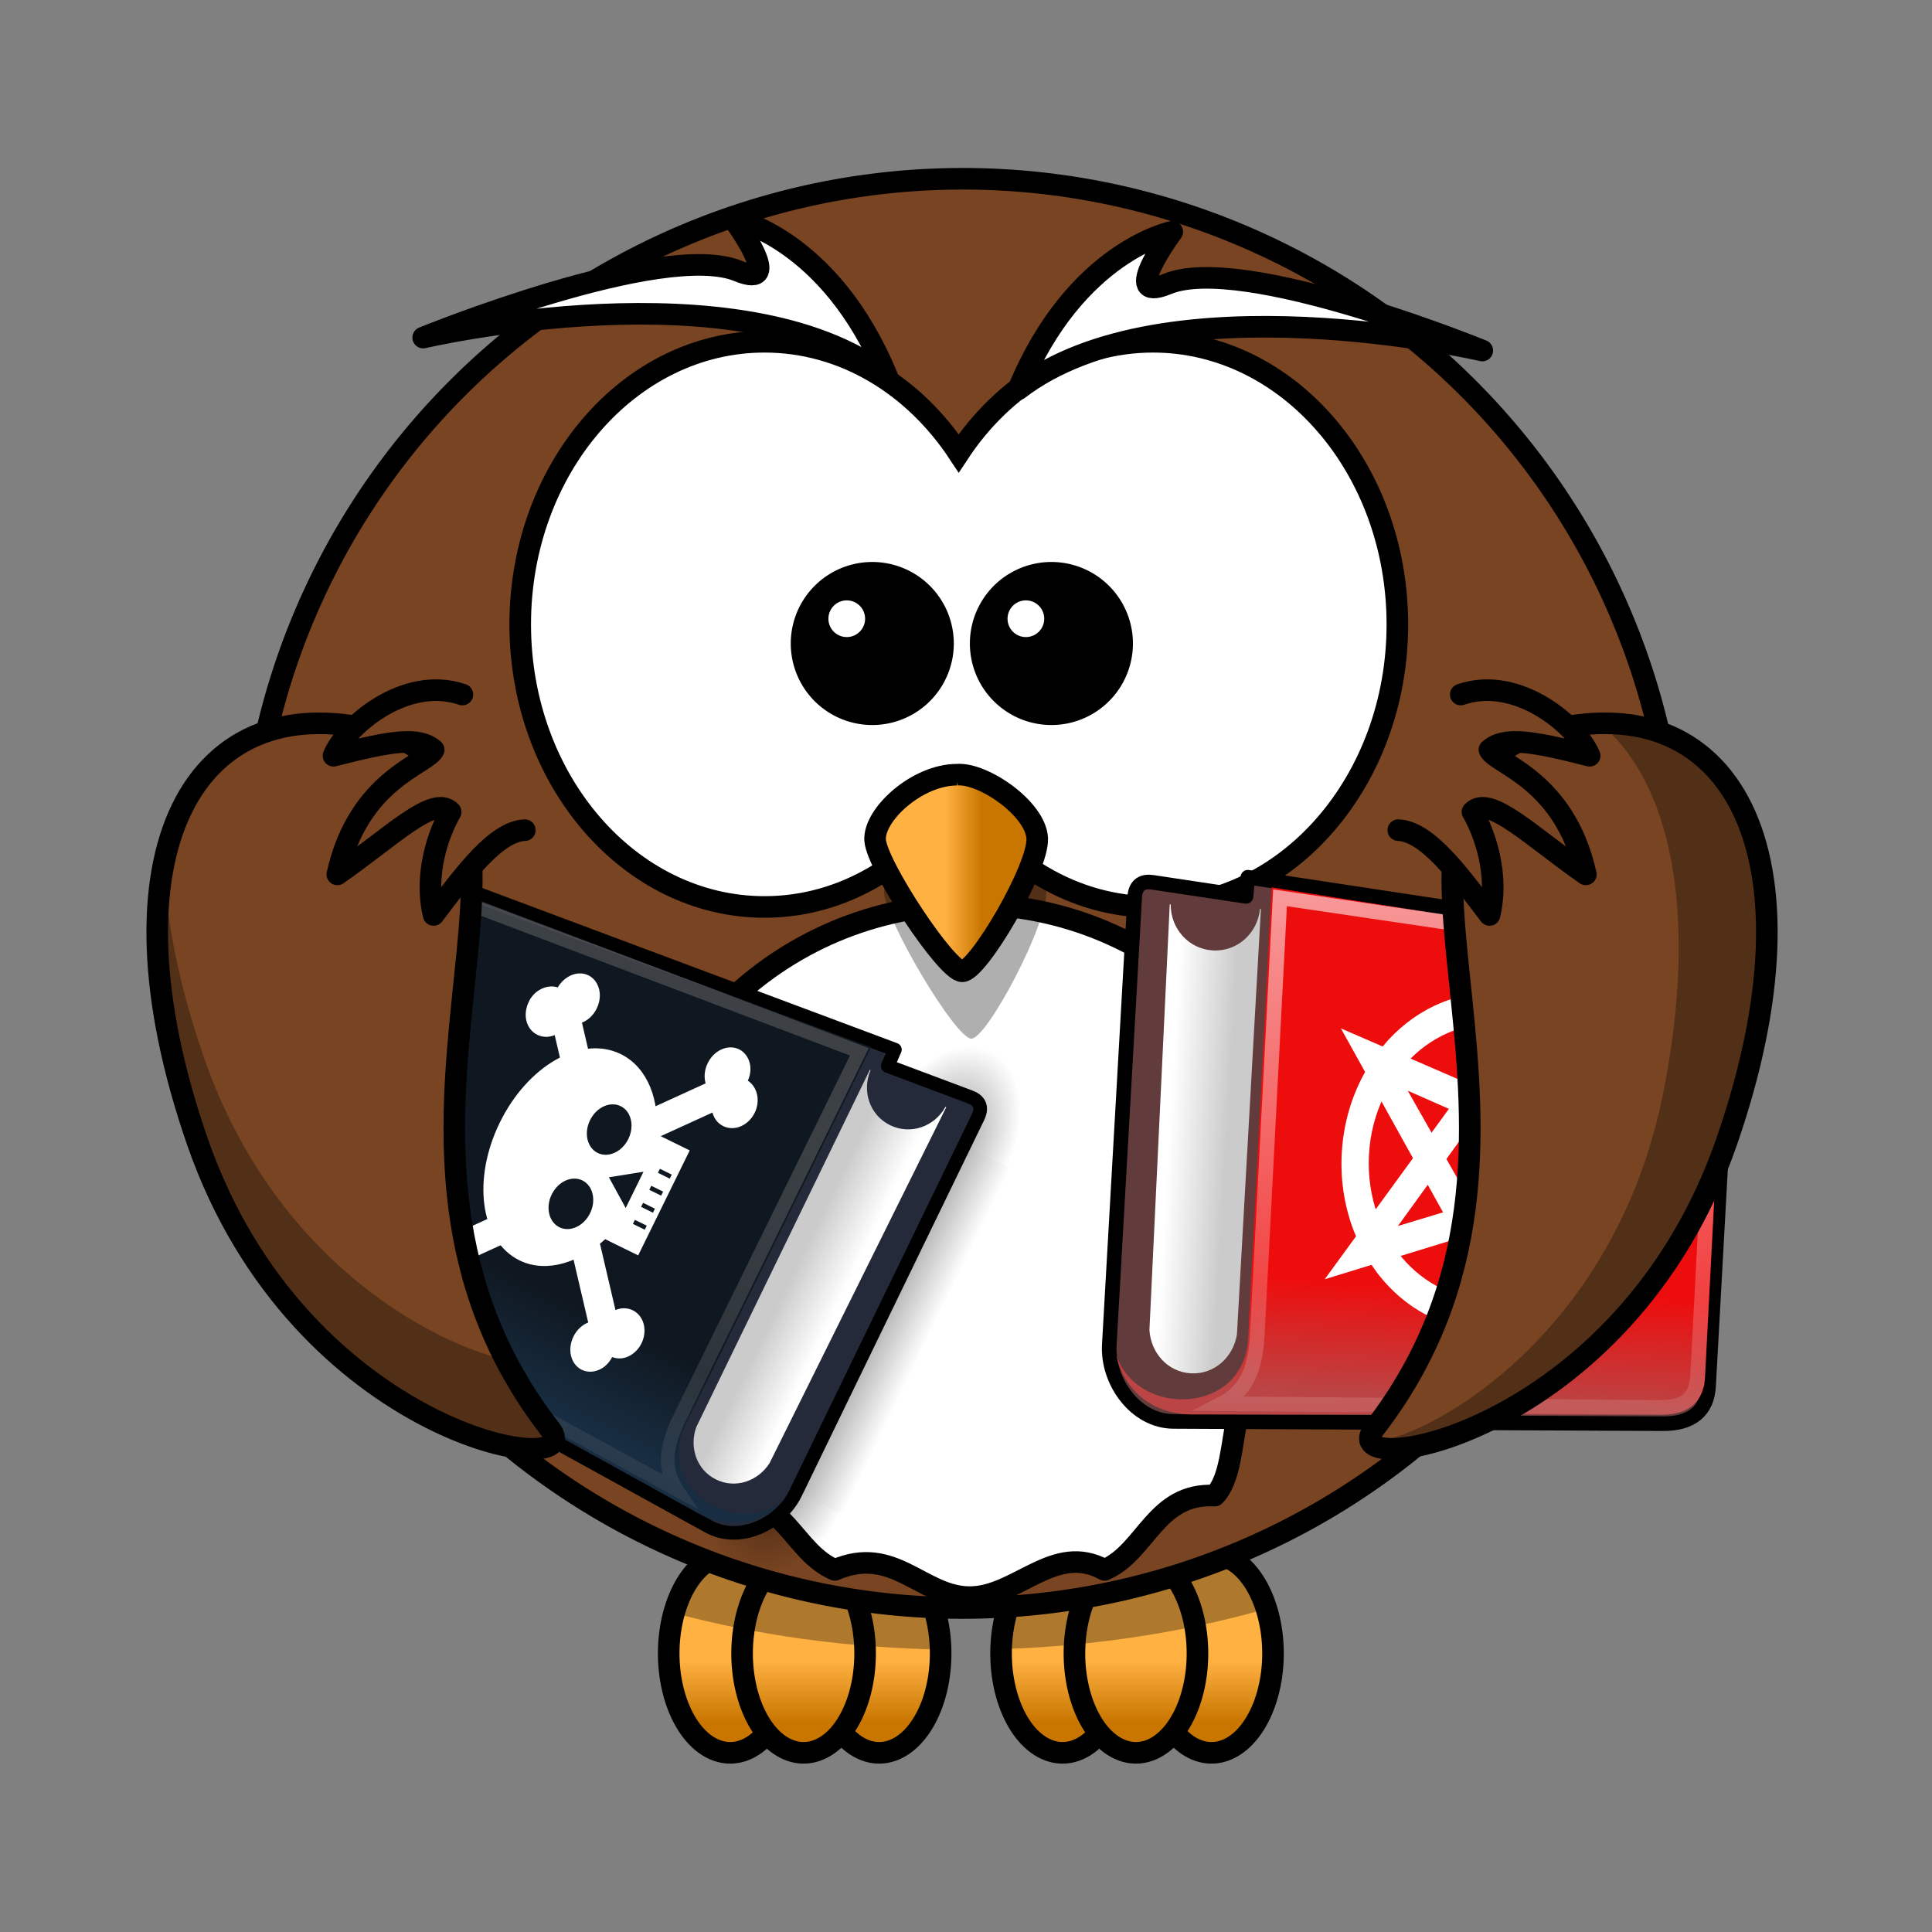 <svg:svg xmlns:dc="http://purl.org/dc/elements/1.1/" xmlns:ns1="http://sodipodi.sourceforge.net/DTD/sodipodi-0.dtd" xmlns:ns2="http://www.inkscape.org/namespaces/inkscape" xmlns:ns3="http://www.w3.org/1999/xlink" xmlns:ns5="http://creativecommons.org/ns#" xmlns:rdf="http://www.w3.org/1999/02/22-rdf-syntax-ns#" xmlns:svg="http://www.w3.org/2000/svg" height="605.168" id="svg8211" version="1.1" viewBox="-47.162 -52.548 605.168 605.168" width="605.168" ns1:docname="alojzy_ksiazki.svg" ns2:version="0.48.2 r9819">
  <svg:rect x="-47.162" y="-52.548" width="605.168" height="605.168" fill="#808080" stroke="none"/>
  <svg:defs id="defs8213">
    <svg:linearGradient gradientTransform="matrix(1.781 0 0 1.706 3732.9 -223.23)" gradientUnits="userSpaceOnUse" id="linearGradient22287" x1="219.61" x2="219.61" y1="354.02" y2="362.28" ns2:collect="always" ns3:href="#linearGradient4098-2-9-1-0" />
    <svg:linearGradient id="linearGradient4098-2-9-1-0">
      <svg:stop id="stop4100-2-6-7-6" offset="0" style="stop-color:rgb(255, 177, 66)" />
      <svg:stop id="stop4104-64-2-4-5" offset="1" style="stop-color:rgb(200, 118, 0)" />
    </svg:linearGradient>
    <svg:linearGradient gradientTransform="matrix(1.781 0 0 1.706 3698.4 -223.23)" gradientUnits="userSpaceOnUse" id="linearGradient22289" x1="238.98" x2="238.98" y1="354.02" y2="362.28" ns2:collect="always" ns3:href="#linearGradient4098-2-9-1-0" />
    <svg:linearGradient gradientTransform="matrix(1.781 0 0 1.706 3715.4 -223.23)" gradientUnits="userSpaceOnUse" id="linearGradient22291" x1="229.44" x2="229.44" y1="354.02" y2="362.28" ns2:collect="always" ns3:href="#linearGradient4098-2-9-1-0" />
    <svg:linearGradient gradientTransform="matrix(1.781 0 0 1.706 3809.9 -223.23)" gradientUnits="userSpaceOnUse" id="linearGradient22293" x1="176.39" x2="176.39" y1="354.02" y2="362.28" ns2:collect="always" ns3:href="#linearGradient4098-2-9-1-0" />
    <svg:linearGradient gradientTransform="matrix(1.781 0 0 1.706 3775.4 -223.23)" gradientUnits="userSpaceOnUse" id="linearGradient22295" x1="195.75" x2="195.75" y1="354.02" y2="362.28" ns2:collect="always" ns3:href="#linearGradient4098-2-9-1-0" />
    <svg:linearGradient gradientTransform="matrix(1.781 0 0 1.706 3792.4 -223.23)" gradientUnits="userSpaceOnUse" id="linearGradient22297" x1="186.21" x2="186.21" y1="354.02" y2="362.28" ns2:collect="always" ns3:href="#linearGradient4098-2-9-1-0" />
    <svg:linearGradient gradientTransform="matrix(.641 0 0 .778 3893.2 -213.81)" gradientUnits="userSpaceOnUse" id="linearGradient22299" x1="346.24" x2="359.47" y1="537.41" y2="537.41" ns2:collect="always" ns3:href="#linearGradient4098-2-9-1-0" />
    <svg:linearGradient gradientTransform="matrix(2.774 0 0 1.97 -1892.2 -872.89)" gradientUnits="userSpaceOnUse" id="linearGradient22301" x1="302.86" x2="302.86" y1="366.65" y2="609.51" ns2:collect="always">
      <svg:stop id="stop5050-9-5-6-0-8-1" offset="0" style="stop-color:black;stop-opacity:0" />
      <svg:stop id="stop5056-9-8-2-2-4-1" offset=".5" style="stop-color:black" />
      <svg:stop id="stop5052-0-7-5-9-3-3" offset="1" style="stop-color:black;stop-opacity:0" />
    </svg:linearGradient>
    <svg:radialGradient cx="605.71" cy="486.65" gradientTransform="matrix(2.774 0 0 1.97 -1891.6 -872.89)" gradientUnits="userSpaceOnUse" id="radialGradient22303" r="117.14" ns2:collect="always" ns3:href="#linearGradient5060-2-4-4-9-1-9" />
    <svg:linearGradient id="linearGradient5060-2-4-4-9-1-9" ns2:collect="always">
      <svg:stop id="stop5062-4-8-9-9-3-3" offset="0" style="stop-color:black" />
      <svg:stop id="stop5064-0-0-9-4-8-4" offset="1" style="stop-color:black;stop-opacity:0" />
    </svg:linearGradient>
    <svg:radialGradient cx="605.71" cy="486.65" gradientTransform="matrix(-2.774 0 0 1.97 112.76 -872.89)" gradientUnits="userSpaceOnUse" id="radialGradient22305" r="117.14" ns2:collect="always" ns3:href="#linearGradient5060-2-4-4-9-1-9" />
    <svg:linearGradient gradientTransform="matrix(.801 0 0 11.857 1598.6 3678.5)" gradientUnits="userSpaceOnUse" id="linearGradient22307" x1="35.433" x2="41.219" y1="4.953" y2="4.953" ns2:collect="always">
      <svg:stop id="stop2797-5-31-3-9-8" offset="0" style="stop-color:#000000;stop-opacity:.069" />
      <svg:stop id="stop2799-6-4-7-9-3" offset="1" style="stop-color:#ffffff" />
    </svg:linearGradient>
    <svg:linearGradient gradientTransform="matrix(3.145 -6.406 1.251 .614 3942.1 304.85)" gradientUnits="userSpaceOnUse" id="linearGradient22309" x1="10.496" x2="10.22" y1="93.338" y2="84.287" ns2:collect="always">
      <svg:stop id="stop2805-3-9-0-6-4-5" offset="0" style="stop-color:#ffffff" />
      <svg:stop id="stop2807-8-1-9-0-3-9" offset="1" style="stop-color:#cbcbcb" />
    </svg:linearGradient>
    <svg:linearGradient gradientTransform="matrix(1.331 -2.711 2.91 1.429 3942.9 305.27)" gradientUnits="userSpaceOnUse" id="linearGradient22311" x1="6.587" x2="14.511" y1="22.133" y2="22.133" ns2:collect="always">
      <svg:stop id="stop2096-6-9-3-7-2-7" offset="0" style="stop-color:#182d41" />
      <svg:stop id="stop2098-9-9-8-6-2-6" offset="1" style="stop-color:#0f1821" />
    </svg:linearGradient>
    <svg:linearGradient gradientTransform="matrix(1.425 -2.903 2.71 1.331 3940.9 307.78)" gradientUnits="userSpaceOnUse" id="linearGradient22313" x1="73.362" x2="-2.758" y1="26.652" y2="21.27" ns2:collect="always">
      <svg:stop id="stop2118-9-2-9-7-1-6" offset="0" style="stop-color:#282828" />
      <svg:stop id="stop2120-1-7-0-5-7-1" offset="1" style="stop-color:#a9a9a9;stop-opacity:0" />
    </svg:linearGradient>
    <svg:linearGradient gradientTransform="matrix(.398 -7.645 -1.493 -.078 4302.1 345.03)" gradientUnits="userSpaceOnUse" id="linearGradient22315" x1="10.496" x2="10.22" y1="93.338" y2="84.287" ns2:collect="always">
      <svg:stop id="stop2805-3-9-6-5" offset="0" style="stop-color:#ffffff" />
      <svg:stop id="stop2807-8-1-3-1" offset="1" style="stop-color:#cbcbcb" />
    </svg:linearGradient>
    <svg:linearGradient gradientTransform="matrix(.168 -3.236 -3.473 -.181 4301 344.98)" gradientUnits="userSpaceOnUse" id="linearGradient22317" x1="6.587" x2="14.511" y1="22.133" y2="22.133" ns2:collect="always">
      <svg:stop id="stop2096-6-9-4-7" offset="0" style="stop-color:#bb4444" />
      <svg:stop id="stop2098-9-9-3-6" offset="1" style="stop-color:#ee0d0d" />
    </svg:linearGradient>
    <svg:linearGradient gradientTransform="matrix(.18 -3.464 -3.234 -.168 4301.7 348.4)" gradientUnits="userSpaceOnUse" id="linearGradient22319" x1="73.362" x2="-2.758" y1="26.652" y2="21.27" ns2:collect="always">
      <svg:stop id="stop2118-9-2-2-0" offset="0" style="stop-color:#ffffff" />
      <svg:stop id="stop2120-1-7-5-8" offset="1" style="stop-color:#ffffff;stop-opacity:0" />
    </svg:linearGradient>
  </svg:defs>
  <ns1:namedview bordercolor="#666666" borderopacity="1.0" fit-margin-bottom="0" fit-margin-left="0" fit-margin-right="0" fit-margin-top="0" id="base" pagecolor="#ffffff" showgrid="false" ns2:current-layer="layer1" ns2:cx="-27.024289" ns2:cy="180.49186" ns2:document-units="px" ns2:pageopacity="0.0" ns2:pageshadow="2" ns2:snap-bbox="false" ns2:snap-page="true" ns2:window-height="1387" ns2:window-maximized="1" ns2:window-width="2560" ns2:window-x="0" ns2:window-y="0" ns2:zoom="0.7" />
  <svg:g id="layer1" transform="translate(-999.95 -552.1)" ns2:groupmode="layer" ns2:label="Layer 1">
    <svg:g id="g22233" transform="matrix(1.352 0 0 1.352 -4314.7 505.03)">
      <svg:path d="m4114 379.02a14.25 23.024 0 0 1 -28.5 0 14.25 23.024 0 1 1 28.5 0z" id="path3226-3-1-0-9" style="stroke-linejoin:round;stroke:#000000;stroke-linecap:round;stroke-width:5;fill:url(#linearGradient22287)" ns2:connector-curvature="0" />
      <svg:path d="m4079.5 379.02a14.25 23.024 0 0 1 -28.5 0 14.25 23.024 0 1 1 28.5 0z" id="path3228-8-9-4-1" style="stroke-linejoin:round;stroke:#000000;stroke-linecap:round;stroke-width:5;fill:url(#linearGradient22289)" ns2:connector-curvature="0" />
      <svg:path d="m4096.5 379.02a14.25 23.024 0 0 1 -28.5 0 14.25 23.024 0 1 1 28.5 0z" id="path3230-3-0-0-0" style="stroke-linejoin:round;stroke:#000000;stroke-linecap:round;stroke-width:5;fill:url(#linearGradient22291)" ns2:connector-curvature="0" />
      <svg:path d="m4191 379.02a14.25 23.024 0 0 1 -28.5 0 14.25 23.024 0 1 1 28.5 0z" id="path3224-3-5-8-4" style="stroke-linejoin:round;stroke:#000000;stroke-linecap:round;stroke-width:5;fill:url(#linearGradient22293)" ns2:connector-curvature="0" />
      <svg:path d="m4156.5 379.02a14.25 23.024 0 0 1 -28.5 0 14.25 23.024 0 1 1 28.5 0z" id="path3220-3-6-5-2" style="stroke-linejoin:round;stroke:#000000;stroke-linecap:round;stroke-width:5;fill:url(#linearGradient22295)" ns2:connector-curvature="0" />
      <svg:path d="m4173.5 379.02a14.25 23.024 0 0 1 -28.5 0 14.25 23.024 0 1 1 28.5 0z" id="path3222-8-7-1-7" style="stroke-linejoin:round;stroke:#000000;stroke-linecap:round;stroke-width:5;fill:url(#linearGradient22297)" ns2:connector-curvature="0" />
      <svg:path d="m4065.3 355.99c-5.806 0-10.78 5.63-13 13.688 18.971 5.074 39.814 8.034 61.719 8.438-0.298-12.285-6.543-22.125-14.219-22.125-3.301 0-6.333 1.827-8.75 4.875-2.417-3.047-5.449-4.875-8.75-4.875-3.186 0-6.126 1.705-8.5 4.562-2.374-2.858-5.314-4.562-8.5-4.562zm77 0c-7.656 0-13.891 9.79-14.219 22.031 21.88-0.704 42.616-3.984 61.438-9.344-2.347-7.516-7.157-12.688-12.719-12.688-3.301 0-6.333 1.827-8.75 4.875-2.417-3.047-5.449-4.875-8.75-4.875-3.186 0-6.126 1.705-8.5 4.562-2.374-2.858-5.314-4.562-8.5-4.562z" id="path3250-0-7-6-4" style="fill:#000000;fill-opacity:.314" ns2:connector-curvature="0" />
      <svg:path d="m4284.7 202.93a165.56 165.56 0 0 1 -331.13 0 165.56 165.56 0 1 1 331.13 0z" id="path2385-4-4-6-0" style="stroke:#000000;stroke-linecap:round;stroke-width:5;fill:#784421" ns2:connector-curvature="0" />
      <svg:path d="m4201 285.71c-26.5-4.924-2.247 21.631-6.311 31.233-16.063-7.898-9.943 18.25-17.206 25.514-13.764-0.736-15.912 13.143-25.514 17.206-11.602-6.437-20.156 6.311-31.233 6.311-11.076 0-17.631-12.247-31.233-6.311-9.601-4.063-11.75-17.443-25.514-17.206-7.264-7.264-6.143-34.912-17.207-25.514-4.063-9.601 14.689-38.156-6.311-31.233 0-11.076 22.247-31.631 6.311-31.233 4.063-9.601 24.443-16.75 17.207-25.514 14.528-14.528 34.594-23.517 56.746-23.517 22.153 0 42.219 8.99 56.746 23.517-10.736 5.264 13.143 15.912 17.206 25.514-17.937-0.898 6.311 20.156 6.311 31.233z" id="path3167-7-0-2-3" style="stroke-linejoin:round;stroke:#000000;stroke-linecap:round;stroke-width:5;fill:#ffffff" ns2:connector-curvature="0" />
      <svg:path d="m4073.2 75.13c-31.234 0-56.603 29.331-56.603 65.472 0 36.14 25.369 65.472 56.603 65.472 18.356 0 34.644-10.141 44.985-25.83 10.34 15.7 26.664 25.83 45.027 25.83 31.234 0 56.603-29.331 56.603-65.472 0-36.14-25.369-65.472-56.603-65.472-18.361 0-34.688 10.133-45.027 25.829-10.34-15.685-26.631-25.829-44.985-25.829z" id="path2387-9-6-1-2" style="stroke:#000000;stroke-linecap:round;stroke-width:5;fill:#ffffff" ns2:connector-curvature="0" />
      <svg:path d="m4119.9 186.04c-9.288 0-19.384 10.327-18.98 16.85 0.404 6.522 16.557 33.699 20.191 33.699 3.635 0 17.768-26.633 17.364-34.243-0.404-7.61-12.519-16.85-18.576-16.306z" id="path3407-0-4-9-8" style="fill-rule:evenodd;fill:#000000;fill-opacity:.314" ns2:connector-curvature="0" />
      <svg:path d="m4117.8 175.43c-9.288 0-19.384 9.306-18.98 15.184 0.404 5.878 16.557 30.368 20.191 30.368 3.634 0 17.768-24 17.364-30.857-0.404-6.857-12.519-15.184-18.576-14.694z" id="path2391-3-7-6-0" style="fill-rule:evenodd;stroke:#000000;stroke-width:5;fill:url(#linearGradient22299)" ns2:connector-curvature="0" />
      <svg:path d="m4132 86.148c13.276-32.16 35.666-36.513 35.666-36.513s-12.453 16.775-1.174 12.109c17.465-7.226 72.997 15.418 72.997 15.418s-73.574-17.126-107.49 8.986z" id="path3283-3-4-4-3" style="stroke-linejoin:round;fill-rule:evenodd;stroke:#000000;stroke-width:5;fill:#ffffff" ns2:connector-curvature="0" />
      <svg:path d="m4101.6 83.148c-13.276-32.16-35.666-36.513-35.666-36.513s12.453 16.775 1.174 12.109c-17.465-7.226-72.997 15.418-72.997 15.418s73.574-17.126 107.49 8.986z" id="path3285-7-8-8-7" style="stroke-linejoin:round;fill-rule:evenodd;stroke:#000000;stroke-width:5;fill:#ffffff" ns2:connector-curvature="0" />
      <svg:g id="g3725-3-5-0-0" transform="translate(3930 34.866)">
        <svg:path d="m184.55 110.17a16.387 16.387 0 1 1 -32.774 0 16.387 16.387 0 1 1 32.774 0z" id="path2411-2-8-8-0" style="stroke:#000000;stroke-linecap:round;stroke-width:5;fill:#000000" ns2:connector-curvature="0" />
        <svg:path d="m166.5 104.43a4.25 4.25 0 0 1 -8.5 0 4.25 4.25 0 1 1 8.5 0z" id="path3341-6-2-1-3" style="fill:#ffffff" ns2:connector-curvature="0" />
      </svg:g>
      <svg:g id="g3729-5-6-0-4" transform="translate(3930 34.866)">
        <svg:path d="m226.05 110.17a16.387 16.387 0 1 1 -32.774 0 16.387 16.387 0 1 1 32.774 0z" id="path3301-26-0-2-9" style="stroke:#000000;stroke-linecap:round;stroke-width:5;fill:#000000" ns2:connector-curvature="0" />
        <svg:path d="m208 104.43a4.25 4.25 0 0 1 -8.5 0 4.25 4.25 0 1 1 8.5 0z" id="path3343-5-6-2-2" style="fill:#ffffff" ns2:connector-curvature="0" />
      </svg:g>
      <svg:g id="g6707-2-2-6-7-6-4" transform="matrix(.029 -.06 .059 .029 4117.2 243.81)">
        <svg:rect height="478.36" id="rect6709-6-9-0-8-3-2" style="opacity:.402;color:#000000;fill:url(#linearGradient22301)" width="1339.6" x="-1559.3" y="-150.7" />
        <svg:path d="m-219.62-150.68v478.33c142.87 0.9 345.4-107.17 345.4-239.2s-159.44-239.13-345.4-239.13z" id="path6711-7-6-5-5-7-5" style="opacity:.402;color:#000000;fill:url(#radialGradient22303)" ns1:nodetypes="cccc" ns2:connector-curvature="0" />
        <svg:path d="m-1559.3-150.68v478.33c-142.87 0.9-345.4-107.17-345.4-239.2s159.44-239.13 345.4-239.13z" id="path6713-5-1-0-3-9-2" style="opacity:.402;color:#000000;fill:url(#radialGradient22305)" ns1:nodetypes="cccc" ns2:connector-curvature="0" />
      </svg:g>
      <svg:rect height="93.366" id="rect2793-7-6-3-7-4" style="opacity:.48;color:#000000;fill:url(#linearGradient22307)" transform="matrix(.441 -.898 .881 .473 0 0)" width="6.308" x="1627" y="3690.6" />
      <svg:path d="m3967.6 298.55c-5.295-2.919-6.991-6.973-4.633-11.812l40.511-83.146c0.341-0.699 1.357-1.331 2.098-1.054l97.83 36.589-1.668 3.802 19.122 7.178c1.854 0.696 3.03 2.125 1.804 4.65l-42.277 87.14c-3.486 7.186-13.023 11.648-20.144 7.723l-92.643-51.071z" id="rect1408-6-0-2-8-4-4" style="stroke-linejoin:round;color:#000000;stroke:#000000;stroke-linecap:round;stroke-width:3.154;fill:#242a3a" ns1:nodetypes="csssccsssss" ns2:connector-curvature="0" />
      <svg:path d="m4097.6 243.79-40.218 82.8c-1.66 4.654 0.043 9.902 4.583 12.132 4.54 2.229 9.735 0.367 12.402-3.792l40.926-82.453-0.177-0.087c-2.523 4.578-8.098 6.564-12.84 4.236-4.741-2.328-6.58-7.954-4.5-12.75l-0.177-0.087z" id="path2489-9-4-9-3-9-3" style="color:#000000;fill:url(#linearGradient22309)" ns2:connector-curvature="0" />
      <svg:path d="m3964.6 285.39c-2.373 4.832-0.81 8.869 4.321 11.674l88.716 49.381c8.587 4.539 16.209 1.54 20.389-3.383-10.524 9.764-30.58-2.06-23.109-17.056l42.95-87.469-92.226-33.647c-0.717-0.262-1.703 0.386-2.045 1.082l-38.997 79.419z" id="path2784-8-2-4-7-1-8" style="color:#000000;fill:url(#linearGradient22311)" ns1:nodetypes="ccccccssc" ns2:connector-curvature="0" />
      <svg:path d="m3966.3 285.58c-2.341 4.767-1.175 7.633 3.871 10.392l82.808 45.224c-3.251-4.876-2.788-9.94 0.566-16.771l41.634-84.789-88.393-33.475c-0.702-0.266-1.677 0.383-2.014 1.069l-38.471 78.348z" id="path2104-2-2-3-9-7-6" style="color:#000000;stroke:url(#linearGradient22313);stroke-linecap:round;stroke-miterlimit:20;stroke-width:3.154;fill:none" ns1:nodetypes="cccscssc" ns2:connector-curvature="0" />
      <svg:path d="m3993.5 281.93c-0.54 1.099-0.777 2.386-0.502 3.562 0.343 1.47 1.375 2.334 2.612 2.615-0.912 1.257-1.304 2.987-0.954 4.482 0.549 2.352 2.7 3.408 4.897 2.405 2.197-1.004 3.563-3.785 3.014-6.137-0.109-0.467-0.274-0.837-0.502-1.199l22.903-10.462-1.005-4.302-22.903 10.462c0.032-0.48 0.01-0.915-0.1-1.382-0.549-2.352-2.826-3.47-5.023-2.466-1.098 0.502-1.896 1.323-2.436 2.422zm26.218-53.395c-0.54 1.099-0.777 2.386-0.502 3.562 0.549 2.352 2.826 3.47 5.023 2.466 0.436-0.199 0.795-0.447 1.155-0.766l5.726 24.52 4.018-1.835-5.726-24.52c0.425-0.04 0.819-0.136 1.256-0.336 2.197-1.004 3.563-3.785 3.014-6.137s-2.7-3.408-4.897-2.405c-1.373 0.627-2.438 1.883-2.888 3.343-0.979-0.806-2.369-0.941-3.742-0.314-1.099 0.502-1.896 1.323-2.436 2.422zm8.388 50.202 5.726 24.52c-0.425 0.041-0.819 0.136-1.256 0.336-2.197 1.004-3.563 3.785-3.014 6.137 0.549 2.352 2.7 3.408 4.897 2.405 1.397-0.638 2.401-2.067 2.838-3.558 0.982 0.842 2.395 1.167 3.792 0.529 2.197-1.004 3.487-3.632 2.938-5.984s-2.826-3.47-5.023-2.466c-0.436 0.2-0.795 0.447-1.155 0.766l-5.726-24.52-4.018 1.835zm10.171-20.714 1.005 4.302 22.903-10.462c-0.032 0.48-0.01 0.915 0.1 1.382 0.549 2.352 2.826 3.47 5.023 2.466 2.197-1.004 3.487-3.632 2.938-5.984-0.349-1.496-1.395-2.569-2.662-2.831 0.879-1.249 1.348-2.797 1.005-4.267-0.549-2.352-2.7-3.408-4.897-2.405-2.197 1.004-3.563 3.785-3.014 6.137 0.109 0.467 0.274 0.837 0.502 1.199l-22.903 10.462z" id="rect4357-7-6-8" style="stroke:#ffffff;stroke-width:2.474;fill:#ffffff" ns2:connector-curvature="0" />
      <svg:path d="m4013 256.52c-6.179 12.583-4.457 26.185 3.968 30.322 5.732 2.814 13.077 0.421 19.111-5.279l7.283 3.576 10.849-22.094-7.283-3.576c0.82-8.26-1.853-15.382-7.584-18.197-8.425-4.137-20.165 2.665-26.344 15.248z" id="rect4317-8-0-9" style="stroke:#ffffff;stroke-width:2.474;fill:#ffffff" ns2:connector-curvature="0" />
      <svg:path d="m4031 269.43c2.452 1.204 3.247 4.609 1.776 7.605-1.471 2.996-4.651 4.449-7.103 3.245-2.452-1.204-3.247-4.609-1.776-7.605s4.651-4.449 7.103-3.245z" id="path4319-7-8-2" style="fill:#0f1821" ns2:connector-curvature="0" />
      <svg:path d="m320.29 451.53-0.428 0.741-0.428 0.741-0.428-0.741-0.428-0.741h0.856z" id="path4321-4-5-2" style="fill:#0f1821" transform="matrix(-2.411 4.91 -4.018 -1.973 6627.5 -405.93)" ns1:arg1="-0.52359878" ns1:arg2="0.52359878" ns1:cx="319.43549" ns1:cy="452.02853" ns1:r1="0.98821175" ns1:r2="0.49410588" ns1:sides="3" ns1:type="star" ns2:flatsided="false" ns2:randomized="0" ns2:rounded="0" />
      <svg:path d="m320.14 449.11c0 0.439-0.356 0.795-0.795 0.795s-0.795-0.356-0.795-0.795c0-0.439 0.356-0.795 0.795-0.795s0.795 0.356 0.795 0.795z" id="path4323-1-3-3" style="fill:#0f1821" transform="matrix(3.348 -6.819 5.581 2.74 461.56 1204.7)" ns1:cx="319.34711" ns1:cy="449.11172" ns1:rx="0.79549515" ns1:ry="0.79549515" ns1:type="arc" />
      <svg:path d="m4042.7 279.5 2.748 1.35 0.459-0.935-2.749-1.35-0.459 0.935z" id="path4325-9-9-1" style="block-progression:tb;text-indent:0;color:#000000;text-transform:none;fill:#0f1821" ns2:connector-curvature="0" />
      <svg:path d="m4044.6 275.56 2.748 1.35 0.459-0.935-2.748-1.35-0.459 0.935z" id="path4327-0-4-8" style="block-progression:tb;text-indent:0;color:#000000;text-transform:none;fill:#0f1821" ns2:connector-curvature="0" />
      <svg:path d="m4046.5 271.61 2.748 1.35 0.459-0.935-2.748-1.35-0.459 0.935z" id="path4329-9-1-3" style="block-progression:tb;text-indent:0;color:#000000;text-transform:none;fill:#0f1821" ns2:connector-curvature="0" />
      <svg:path d="m4048.5 267.67 2.748 1.35 0.459-0.935-2.748-1.35-0.459 0.935z" id="path4331-8-5-4" style="block-progression:tb;text-indent:0;color:#000000;text-transform:none;fill:#0f1821" ns2:connector-curvature="0" />
      <svg:g id="g3923-6-0-4-2" transform="translate(3930 34.866)">
        <svg:path d="m55.736 131.04c48.111 17.3-14.163 94.143 37.819 161.19 9.608 12.393-57.868 2.091-81.723-66.585-23.198-66.77-1.132-107.53 43.904-94.6z" id="path3169-8-1-1-2" style="fill-rule:evenodd;stroke:#000000;stroke-width:5;fill:#784421" ns2:connector-curvature="0" />
        <svg:path d="m4.062 160.84c-3.452 16.506-1.298 38.673 7.781 64.812 23.855 68.676 91.327 78.987 81.719 66.594-4.108-5.3-7.52-10.67-10.312-16.06-18.952-4.54-54.048-24.38-69.906-70.03-5.88-16.93-8.854-32.18-9.281-45.32zm71.281 6.344c-0.883 8.536-1.856 17.612-2.281 27.125 0.993-9.791 2.079-18.941 2.281-27.125z" id="path3205-7-3-5-4" style="fill-rule:evenodd;fill:#000000;fill-opacity:.314" ns2:connector-curvature="0" />
      </svg:g>
      <svg:path d="m4003.2 156.86c-13.389-4.609-27.221 7.584-29.865 14.18 13.512-3.452 19.72-4.426 23.218-1.381-1.507 3.372-17.408 6.742-22.337 28.871 12.429-8.617 22.304-18.576 26.272-14.483-2.882 5.034-6.199 14.497-3.964 23.881 7.141-9.424 14.439-19.378 21.142-19.648" id="path3193-3-7-5-5" style="stroke-linejoin:round;fill-rule:evenodd;stroke:#000000;stroke-linecap:round;stroke-width:5;fill:#784421" ns2:connector-curvature="0" />
      <svg:path d="m4281.4 325.79c6.486 0.03 10.192-2.883 10.51-8.649l5.461-99.066c0.046-0.833-0.576-1.956-1.416-2.083l-110.78-16.805-0.423 4.434-21.666-3.259c-2.101-0.316-3.949 0.409-4.119 3.415l-5.892 103.73c-0.486 8.554 6.12 17.716 14.842 17.756l113.48 0.526z" id="rect1408-6-0-6-7" style="stroke-linejoin:round;color:#000000;stroke:#000000;stroke-linecap:round;stroke-width:3.383;fill:#623c3c" ns1:nodetypes="csssccsssss" ns2:connector-curvature="0" />
      <svg:path d="m4188.2 206.56-5.555 98.588c-0.875 5.228-5.211 9.257-10.63 8.975-5.419-0.282-9.314-4.74-9.641-10.03l4.71-98.632 0.211 0.011c-0.027 5.607 4.161 10.38 9.819 10.674 5.659 0.294 10.319-4.017 10.874-9.597l0.211 0.011z" id="path2489-9-4-5-5" style="color:#000000;fill:url(#linearGradient22315)" ns2:connector-curvature="0" />
      <svg:path d="m4291.1 315.03c-0.3 5.767-3.873 8.733-10.145 8.682l-108.92-0.058c-10.417-0.231-15.993-7.021-17.339-13.818 4.762 14.645 29.73 14.04 30.561-3.914l5.434-104.39 103.99 16.634c0.809 0.129 1.394 1.251 1.351 2.082l-4.933 94.783z" id="path2784-8-2-7-7" style="color:#000000;fill:url(#linearGradient22317)" ns1:nodetypes="ccccccssc" ns2:connector-curvature="0" />
      <svg:path d="m4289.4 314.31c-0.296 5.689-2.885 7.766-9.054 7.716l-101.21-0.868c5.59-2.876 7.803-7.858 8.228-16.01l5.267-101.19 100.31 14.794c0.797 0.118 1.371 1.234 1.328 2.054l-4.867 93.505z" id="path2104-2-2-1-1" style="color:#000000;stroke:url(#linearGradient22319);stroke-linecap:round;stroke-miterlimit:20;stroke-width:3.383;fill:none" ns1:nodetypes="cccscssc" ns2:connector-curvature="0" />
      <svg:g id="layer1-2-0-3-6" style="stroke:#ffffff;stroke-width:6.998;fill:#ffffff" transform="matrix(.025 -.482 -.423 -.022 4276.9 309.66)">
        <svg:path d="m87.906 0.5-29.468 92.094l5.969 4.812 22.75-71.75 11.688 35.063 8.688-0.25-19.624-59.969zm7.094 11.969 2.469 8.188c23.711 3.049 43.671 18.053 53.691 38.75l8.84 0.375c-10.9-26.06-35.61-44.877-65-47.312zm-13.812 0.062c-29.95 2.797-54.945 22.627-65.188 49.718h8.531c9.416-21.923 29.759-38.037 54.188-41.469l2.469-8.25zm94.812 49.437l-97.812 1.625-2.156 7.219 77.281-0.875-32.406 23.875 2 7.625 53.09-39.471zm-111.5 1.875-64 1.062 79.281 56.438 6.719-5.219-61.563-44.719 37.406-0.438 2.156-7.125zm47 8.781-8.594 0.25 24.219 72.75-30.187-21.938-7.156 4.781l52.153 37.17-30.44-93.005zm52.781 0.812-7.156 4.812c0.613 3.715 0.938 7.517 0.938 11.406 0 19.918-8.37 37.875-21.781 50.563l2.344 8.531c16.728-14.218 27.344-35.423 27.344-59.094 0-5.563-0.573-10.988-1.688-16.219zm-152.06 2.688c-0.774 4.394-1.188 8.915-1.188 13.531 0 23.178 10.184 43.983 26.312 58.188l2.531-8.4c-12.942-12.64-20.969-30.27-20.969-49.784 0-3.036 0.185-6.035 0.562-8.969l-7.25-4.562zm97.78 25.754l-61.344 45.25 11.562-36.5-6.218-4.25-19.438 60.71 77.598-57.68-2.16-7.53zm8.562 50.562c-9.095 4.365-19.3 6.812-30.062 6.812-10.736 0-20.919-2.437-30-6.781l-7.406 5.062c11.09 6.13 23.84 9.625 37.406 9.625 13.563 0 26.319-3.498 37.406-9.625l-7.344-5.094z" id="path3019-5-3-9" style="stroke:#ffffff;stroke-width:6.998;fill:#ffffff" ns2:connector-curvature="0" />
      </svg:g>
      <svg:g id="g3811-6-7-9-8" transform="translate(3930 34.866)">
        <svg:path d="m322.18 131.04c-48.111 17.3 14.163 94.143-37.819 161.19-9.608 12.393 57.868 2.091 81.723-66.585 23.198-66.786 1.132-107.54-43.904-94.607z" id="path3800-8-2-7-1" style="fill-rule:evenodd;stroke:#000000;stroke-width:5;fill:#784421" ns2:connector-curvature="0" />
        <svg:path d="m337.94 128.66c-0.413-0.001-0.832 0.021-1.25 0.031 16.212 13.065 23.073 43.297 14.781 85.344-11.023 55.895-53.577 80.008-67.719 81.281 4.592 6.526 60.971-8.126 82.344-69.656 20.299-58.438 5.921-96.95-28.156-97z" id="path3200-9-6-5-3" style="fill-rule:evenodd;fill:#000000;fill-opacity:.314" ns2:connector-curvature="0" />
      </svg:g>
      <svg:path d="m4234.5 156.86c13.389-4.609 27.221 7.584 29.865 14.18-13.512-3.452-19.72-4.426-23.218-1.381 1.507 3.372 17.408 6.742 22.337 28.871-12.429-8.617-22.304-18.576-26.272-14.483 2.882 5.034 6.199 14.497 3.964 23.881-7.141-9.424-14.439-19.378-21.142-19.648" id="path2413-0-4-6-3" style="stroke-linejoin:round;fill-rule:evenodd;stroke:#000000;stroke-linecap:round;stroke-width:5;fill:#784421" ns2:connector-curvature="0" />
    </svg:g>
  </svg:g>
</svg:svg>